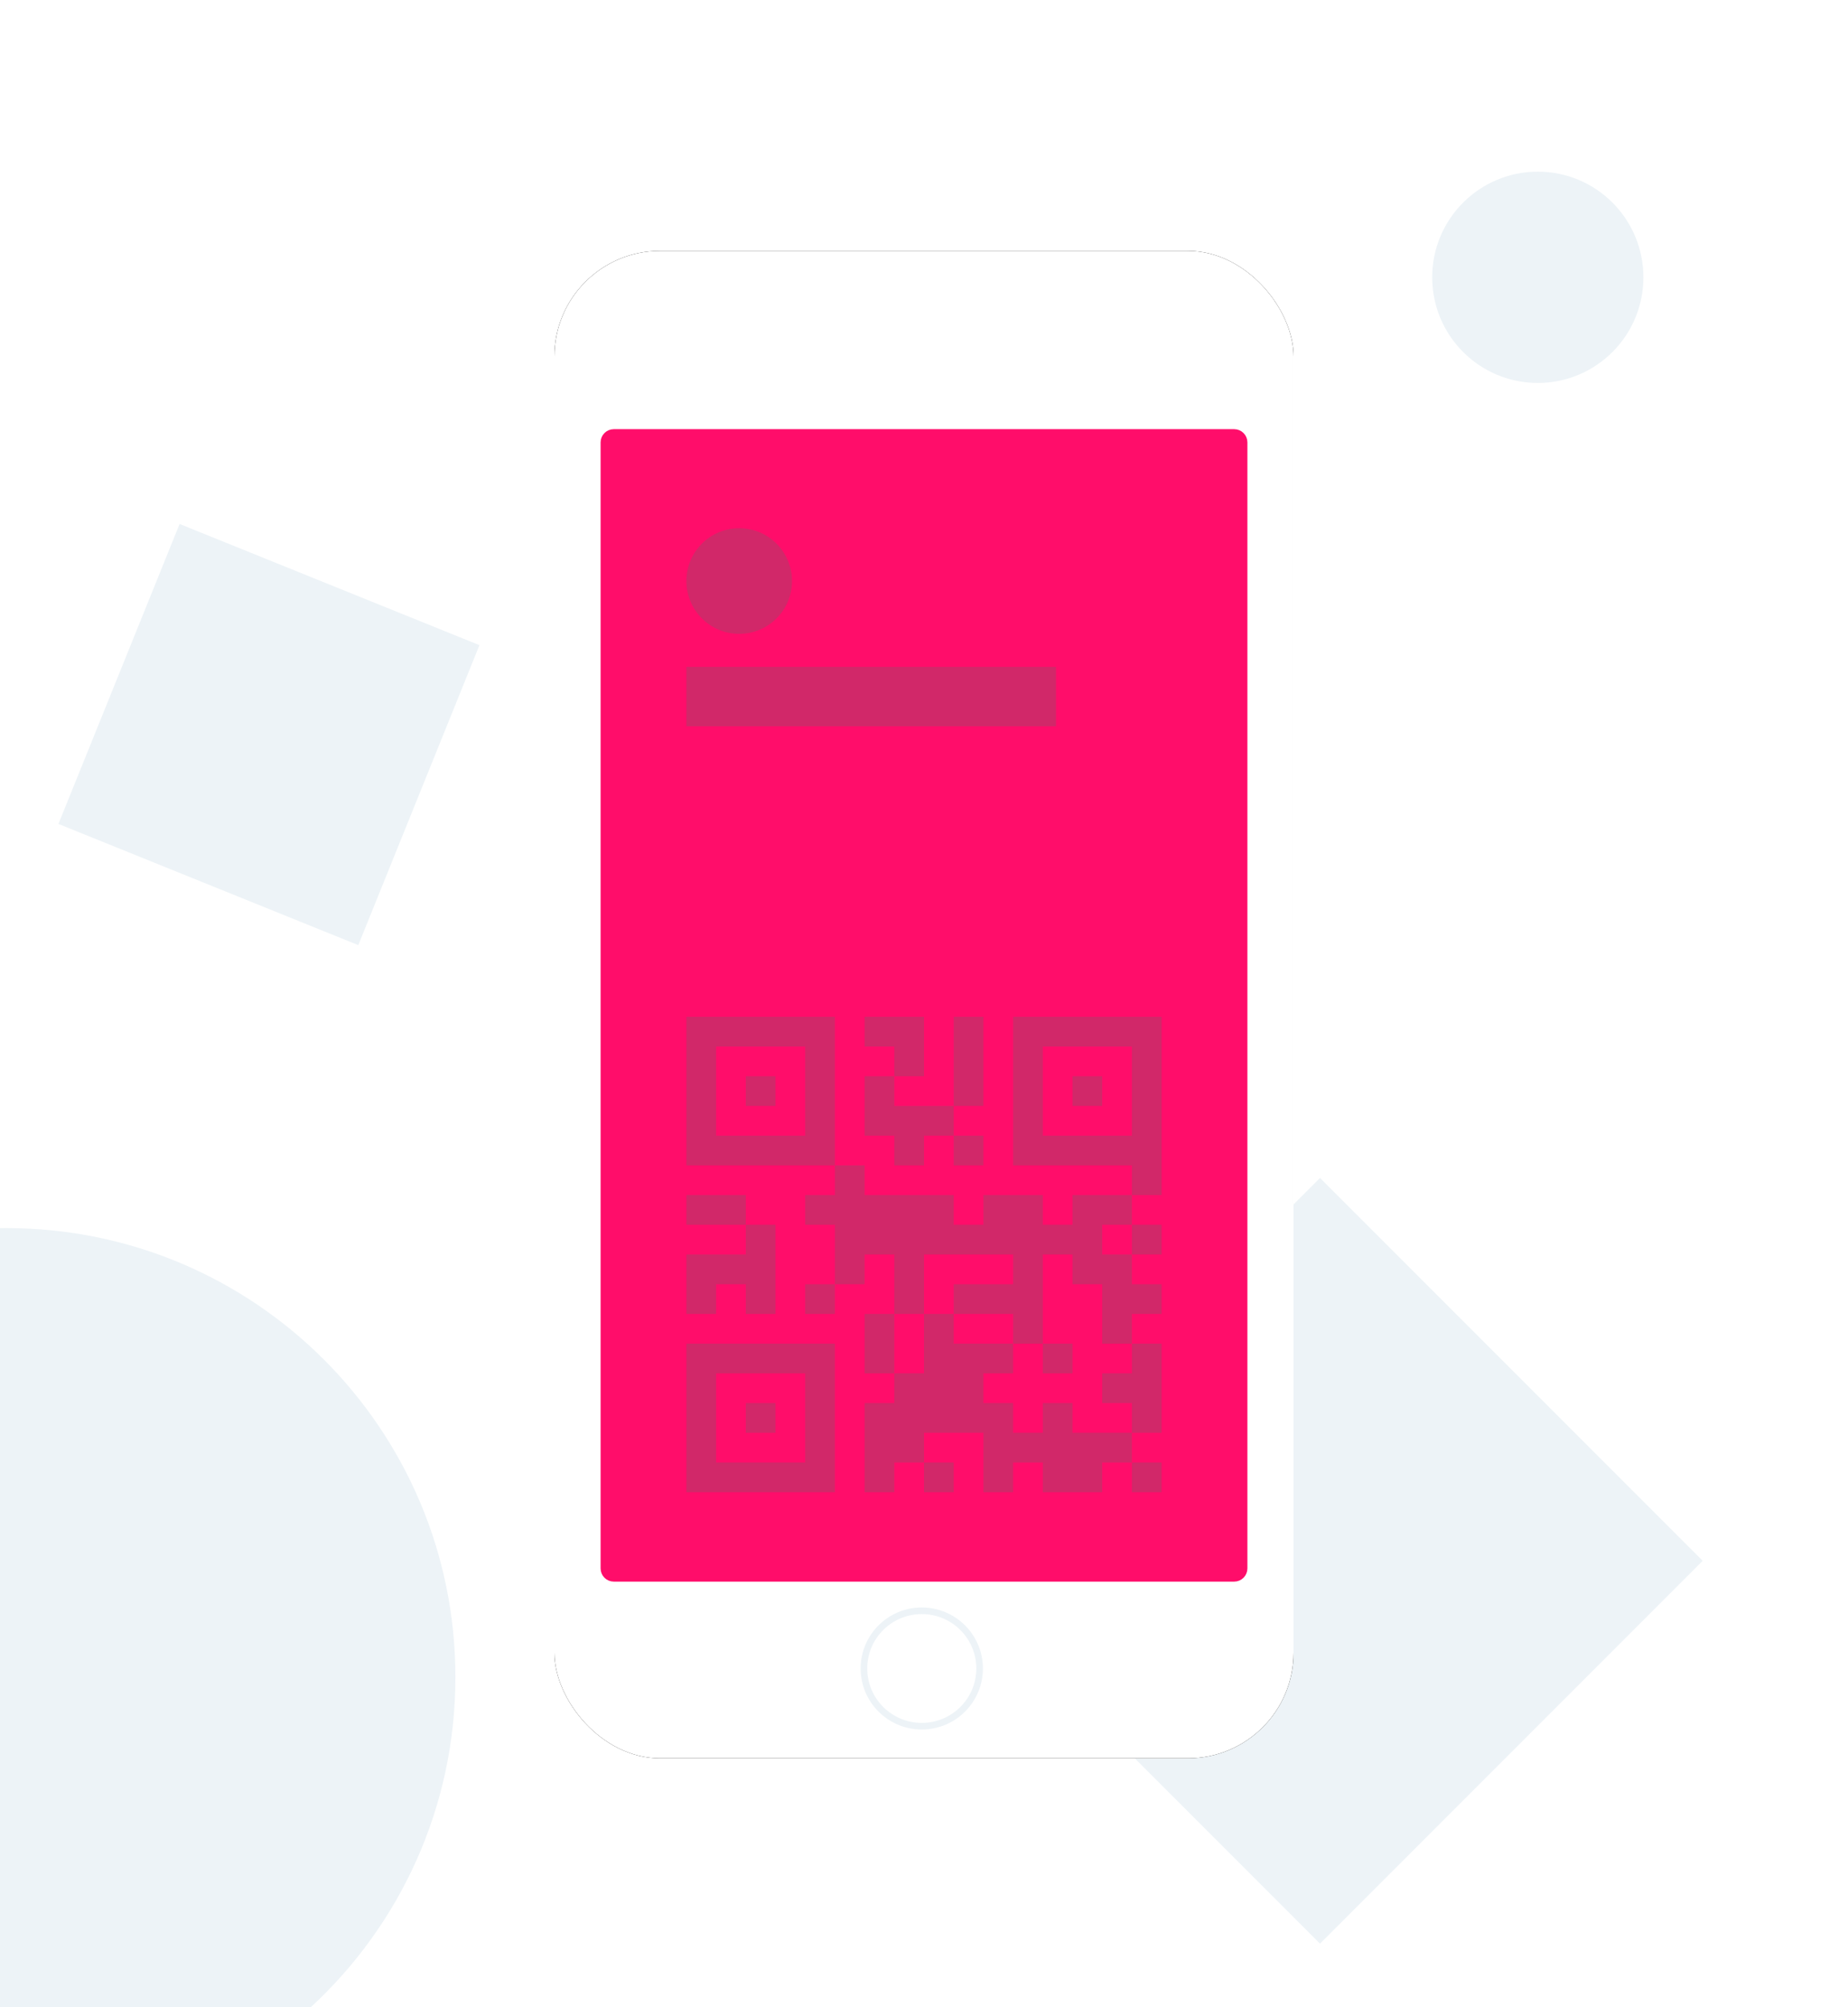 <?xml version="1.0" encoding="UTF-8"?>
<svg width="280px" height="304px" viewBox="0 0 280 304" version="1.1" xmlns="http://www.w3.org/2000/svg" xmlns:xlink="http://www.w3.org/1999/xlink">
    <!-- Generator: Sketch 52.3 (67297) - http://www.bohemiancoding.com/sketch -->
    <title>Artboard</title>
    <desc>Created with Sketch.</desc>
    <defs>
        <rect id="path-1" x="0" y="0" width="112" height="228.302" rx="16"></rect>
        <filter x="-21.4%" y="-10.5%" width="142.9%" height="121.0%" filterUnits="objectBoundingBox" id="filter-2">
            <feOffset dx="0" dy="0" in="SourceAlpha" result="shadowOffsetOuter1"></feOffset>
            <feGaussianBlur stdDeviation="8" in="shadowOffsetOuter1" result="shadowBlurOuter1"></feGaussianBlur>
            <feColorMatrix values="0 0 0 0 0.106   0 0 0 0 0.267   0 0 0 0 0.475  0 0 0 0.15 0" type="matrix" in="shadowBlurOuter1"></feColorMatrix>
        </filter>
    </defs>
    <g id="Artboard" stroke="none" stroke-width="1" fill="none" fill-rule="evenodd">
        <rect fill="#FFFFFF" x="0" y="0" width="280" height="304"></rect>
        <g id="Group-23" transform="translate(129, 165) rotate(-90) translate(-129, -165) translate(-10, 36)" fill="#EDF3F7">
            <circle id="Oval" cx="262" cy="233" r="16"></circle>
            <path d="M2.06057393e-13,47.09 L2.06057393e-13,0 L117.99,0 C117.995,0.333 117.997,0.666 117.997,1 C117.997,38.555 87.553,69 49.997,69 C30.226,69 12.425,60.562 1.72306613e-13,47.09 Z" id="Oval-3"></path>
            <rect id="Rectangle" transform="translate(67.61, 200) rotate(45) translate(-67.61, -200) " x="26.61" y="159" width="82" height="82"></rect>
            <rect id="Rectangle-Copy" transform="translate(192.749, 40.749) rotate(22) translate(-192.749, -40.749) " x="168.249" y="16.249" width="49" height="49"></rect>
        </g>
        <g id="Group-7" transform="translate(84, 38)">
            <g id="Group-3">
                <g id="Rectangle-10">
                    <use fill="black" fill-opacity="1" filter="url(#filter-2)" xlink:href="#path-1"></use>
                    <use fill="#FFFFFF" fill-rule="evenodd" xlink:href="#path-1"></use>
                </g>
                <path d="M9,27.5 C8.172,27.5 7.5,28.172 7.5,29 L7.5,199.543 C7.5,200.371 8.172,201.043 9,201.043 L103,201.043 C103.828,201.043 104.5,200.371 104.5,199.543 L104.5,29 C104.5,28.172 103.828,27.5 103,27.5 L9,27.5 Z" id="Rectangle-12" stroke="#FF0D6A" fill="#FF0D6A"></path>
                <circle id="Oval" fill="#D12869" cx="28" cy="50" r="8"></circle>
                <rect id="Rectangle" fill="#D12869" x="20" y="63" width="56" height="9"></rect>
                <g id="iconmonstr-qr-code-2" transform="translate(20, 116)" fill="#D12869" fill-rule="nonzero">
                    <path d="M31.5,18 L27,18 L27,9 L31.5,9 L31.5,13.5 L40.5,13.5 L40.5,18 L36,18 L36,22.5 L31.5,22.5 L31.5,18 Z M40.5,72 L40.5,67.5 L36,67.5 L36,72 L40.5,72 Z M36,4.5 L36,0 L27,0 L27,4.5 L31.5,4.5 L31.5,9 L36,9 L36,4.5 Z M72,0 L72,27 L67.5,27 L67.5,22.5 L49.5,22.5 L49.5,0 L72,0 Z M67.5,18 L67.5,4.5 L54,4.5 L54,18 L67.5,18 Z M4.5,27 L0,27 L0,31.5 L9,31.5 L9,27 L4.5,27 Z M4.5,40.5 L9,40.5 L9,45 L13.5,45 L13.5,31.5 L9,31.5 L9,36 L0,36 L0,45 L4.5,45 L4.5,40.5 Z M27,45 L27,54 L31.5,54 L31.5,45 L27,45 Z M45,0 L40.5,0 L40.5,13.5 L45,13.5 L45,0 Z M45,22.5 L45,18 L40.5,18 L40.5,22.5 L45,22.5 Z M58.5,13.5 L63,13.5 L63,9 L58.5,9 L58.5,13.5 Z M13.5,9 L9,9 L9,13.5 L13.5,13.5 L13.5,9 Z M22.5,0 L22.5,22.5 L0,22.5 L0,0 L22.5,0 Z M18,4.5 L4.5,4.5 L4.5,18 L18,18 L18,4.5 Z M58.5,27 L58.5,31.5 L54,31.5 L54,27 L45,27 L45,31.5 L40.5,31.5 L40.5,27 L27,27 L27,22.5 L22.5,22.5 L22.5,27 L18,27 L18,31.5 L22.5,31.5 L22.5,40.5 L27,40.5 L27,36 L31.5,36 L31.5,45 L36,45 L36,36 L49.5,36 L49.5,40.5 L40.5,40.5 L40.5,45 L49.5,45 L49.5,49.5 L54,49.5 L54,36 L58.5,36 L58.5,40.5 L63,40.5 L63,49.5 L67.5,49.5 L67.5,45 L72,45 L72,40.5 L67.5,40.5 L67.5,36 L63,36 L63,31.5 L67.5,31.5 L67.5,27 L58.5,27 Z M9,63 L13.5,63 L13.5,58.5 L9,58.5 L9,63 Z M0,49.5 L22.5,49.5 L22.5,72 L0,72 L0,49.5 Z M4.5,67.5 L18,67.5 L18,54 L4.5,54 L4.5,67.5 Z M58.5,54 L58.5,49.5 L54,49.5 L54,54 L58.5,54 Z M58.5,58.5 L54,58.5 L54,63 L49.5,63 L49.5,58.5 L45,58.5 L45,54 L49.5,54 L49.5,49.5 L40.5,49.5 L40.5,45 L36,45 L36,54 L31.5,54 L31.5,58.5 L27,58.5 L27,72 L31.5,72 L31.5,67.5 L36,67.5 L36,63 L45,63 L45,72 L49.5,72 L49.5,67.5 L54,67.5 L54,72 L63,72 L63,67.5 L67.5,67.5 L67.5,63 L58.5,63 L58.5,58.5 Z M18,45 L22.5,45 L22.5,40.5 L18,40.5 L18,45 Z M63,54 L63,58.5 L67.5,58.5 L67.5,63 L72,63 L72,49.5 L67.5,49.5 L67.5,54 L63,54 Z M72,72 L72,67.5 L67.5,67.5 L67.5,72 L72,72 Z M72,36 L72,31.5 L67.5,31.5 L67.5,36 L72,36 Z" id="Shape"></path>
                </g>
                <ellipse id="Oval-4" stroke="#EDF3F7" cx="55.663" cy="214.7" rx="8.763" ry="8.74"></ellipse>
            </g>
        </g>
    </g>
</svg>
